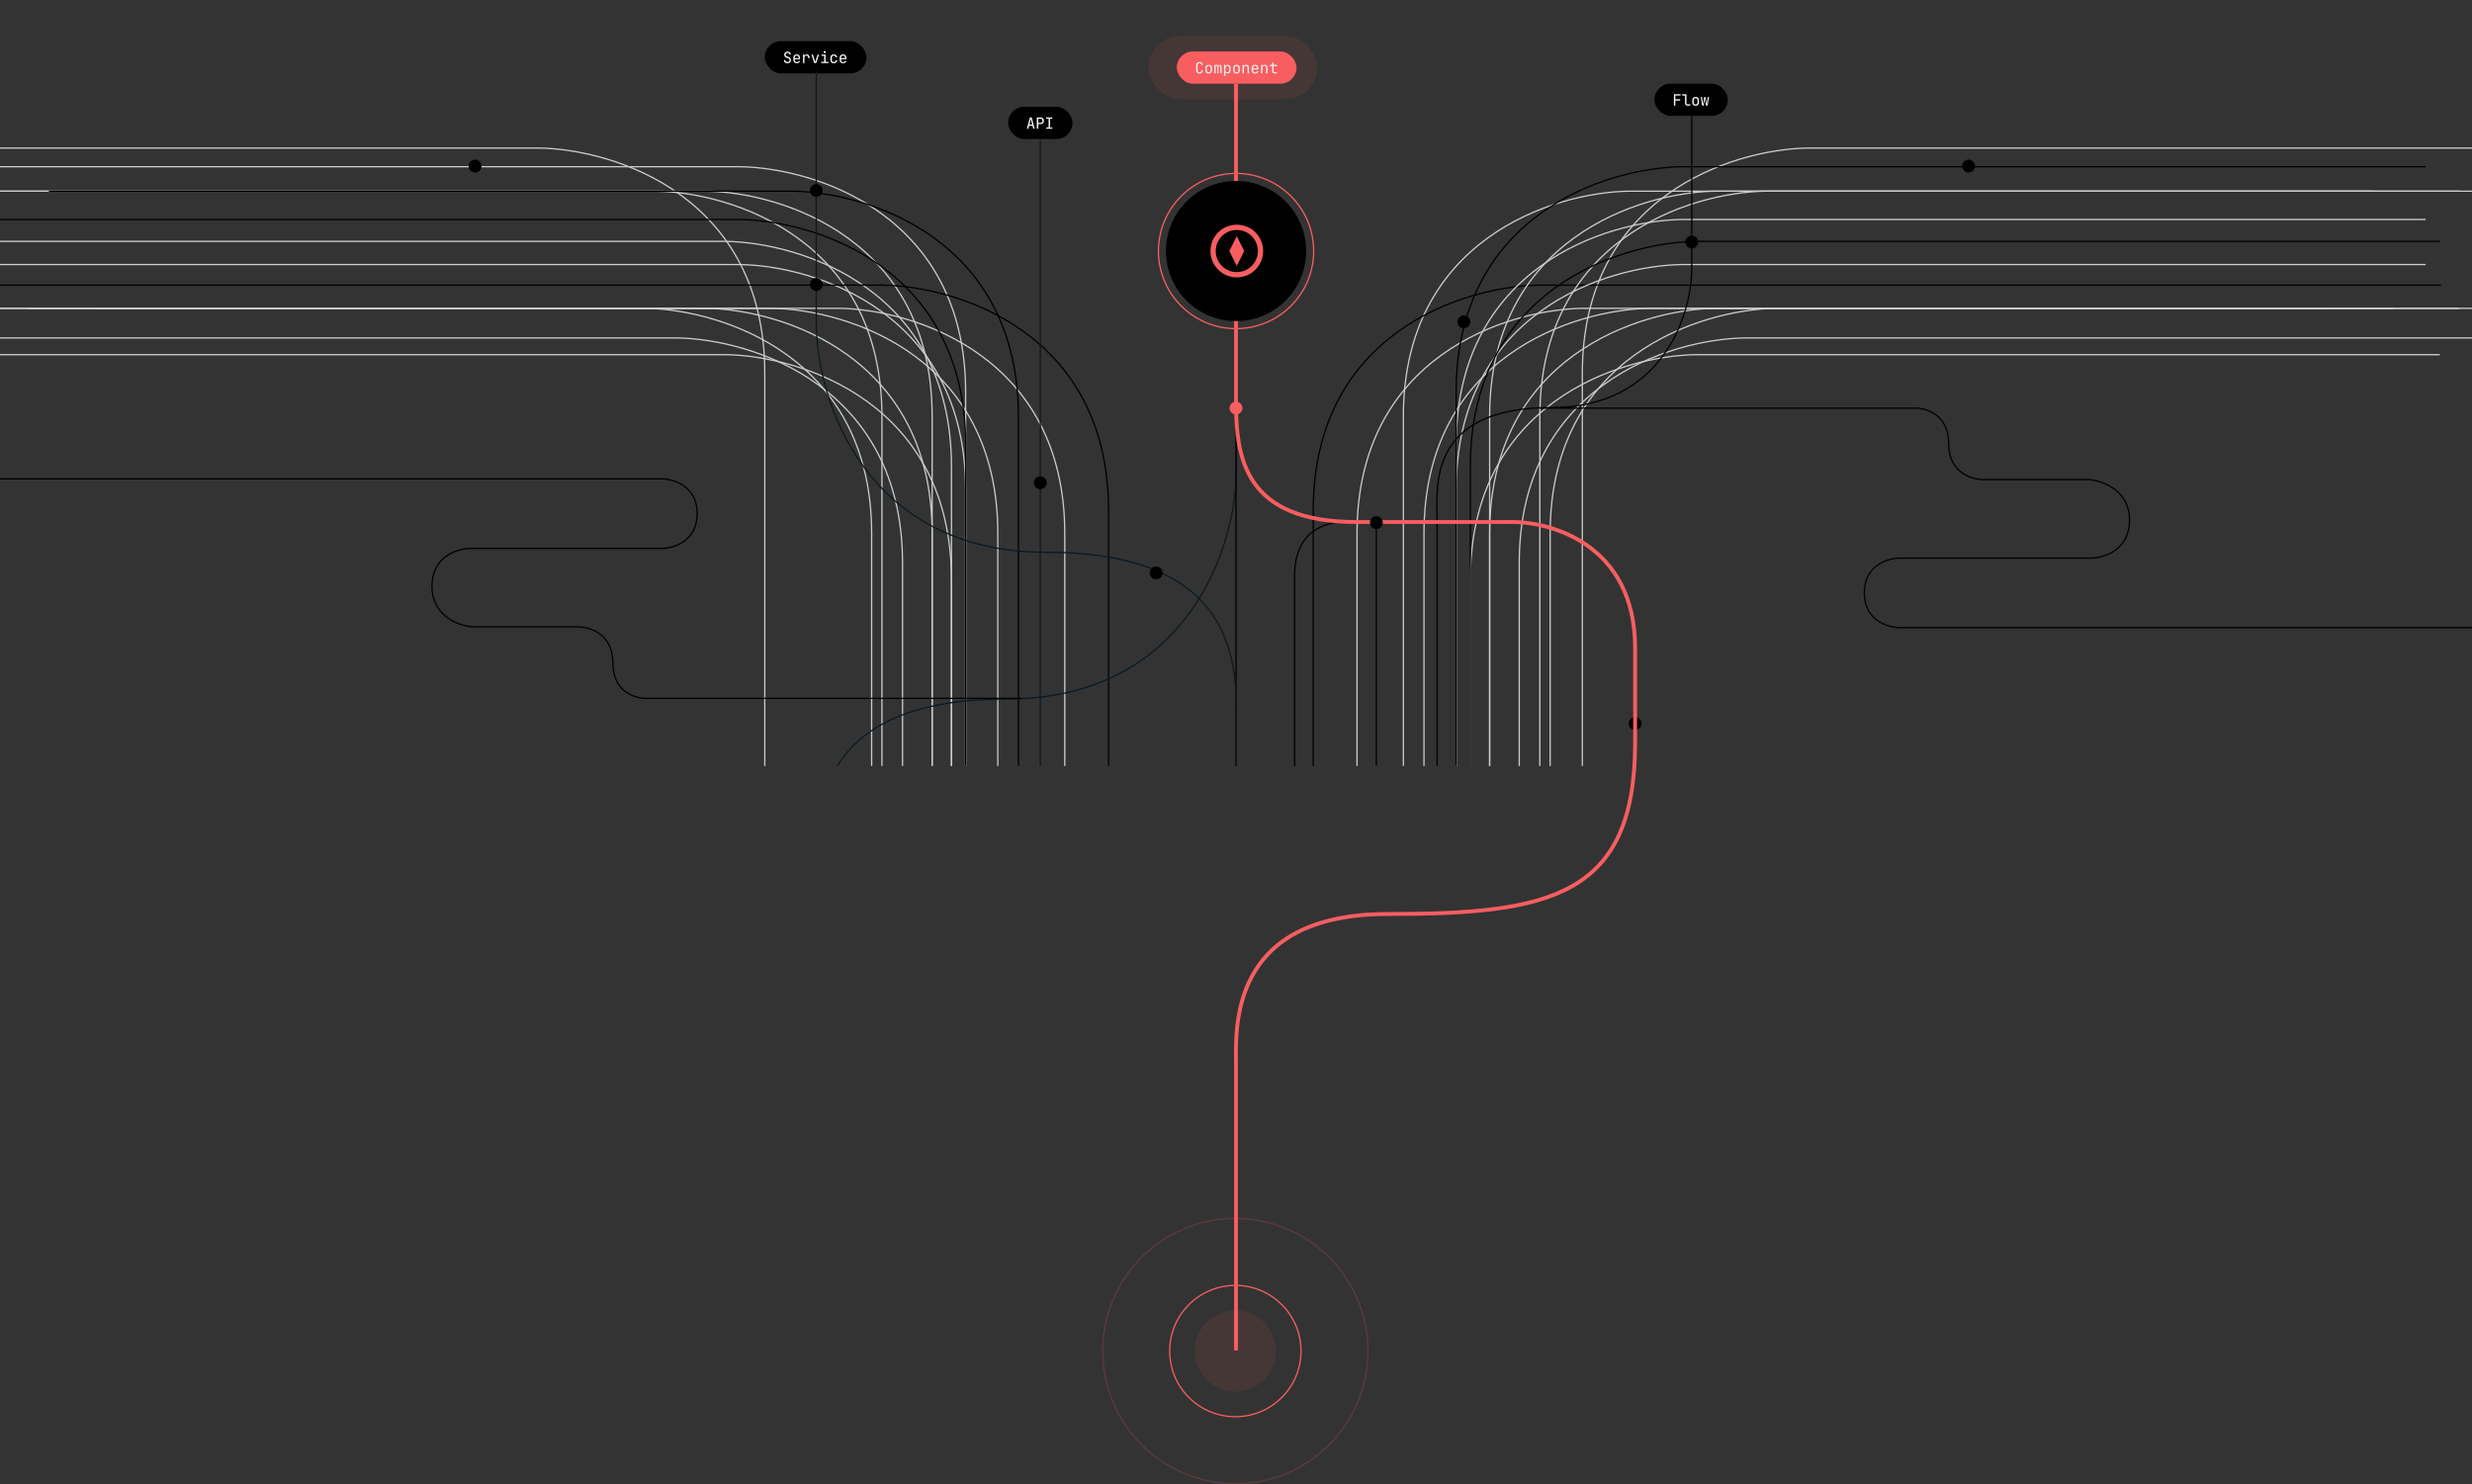 <svg width="1920" height="1153" viewBox="0 0 1920 1153" fill="none" xmlns="http://www.w3.org/2000/svg">
<rect x="0" y="0" width="1920" height="1153" fill="#333333" stroke="none"/>
<g clip-path="url(#clip0_811_789)">
<path d="M-159 115H419C477.333 116 594 152.4 594 290C594 427.6 594 413.5 594 595" stroke="#CACCCD"/>
<path d="M-14 187.5H564C622.333 188.5 739 224.9 739 362.5C739 500.1 739 897.5 739 1079" stroke="#CACCCD"/>
<path d="M74 239.5H652C710.333 240.5 827 276.9 827 414.5C827 552.1 827 949.5 827 1131" stroke="#CACCCD"/>
<path d="M22 239.5H600C658.333 240.5 775 276.9 775 414.5C775 552.1 775 949.5 775 1131" stroke="#CACCCD"/>
<path d="M-29 239.5H549C607.333 240.5 724 276.9 724 414.5C724 552.1 724 949.5 724 1131" stroke="#CACCCD"/>
<path d="M-76 239.5H502C560.333 240.5 677 276.9 677 414.5C677 552.1 677 413.5 677 595" stroke="#CACCCD"/>
<path d="M-52 262.5H526C584.333 263.5 701 299.9 701 437.5C701 575.1 701 413.5 701 595" stroke="#CACCCD"/>
<path d="M-14 275.5H564C622.333 276.5 739 312.9 739 450.5C739 588.1 739 985.5 739 1167" stroke="#CACCCD"/>
<path d="M-3 205.5H575C633.333 206.5 750 242.9 750 380.5C750 518.1 750 915.5 750 1097" stroke="#CACCCD"/>
<path d="M-3 129.5H575C633.333 130.5 750 166.9 750 304.5C750 442.1 750 839.5 750 1021" stroke="#CACCCD"/>
<path d="M-68 148.5H510C568.333 149.5 685 185.9 685 323.5C685 461.1 685 413.5 685 595" stroke="#CACCCD"/>
<path d="M-29 148.5H549C607.333 149.5 724 185.9 724 323.5C724 461.1 724 858.5 724 1040" stroke="#CACCCD"/>
<path d="M-15 221.5H686C744.333 222.5 861 258.9 861 396.5C861 534.1 861 931.5 861 1113" stroke="black"/>
<path d="M38 148.5H616C674.333 149.5 791 185.9 791 323.5C791 461.1 791 858.5 791 1040" stroke="black"/>
<path d="M-3 170.5H575C633.333 171.5 750 207.9 750 345.5C750 483.1 750 880.5 750 1062" stroke="black"/>
<path d="M1982 115H1404C1345.67 116 1229 152.4 1229 290C1229 427.6 1229 825 1229 1006.5" stroke="#CACCCD"/>
<path d="M1843 148.5H1265C1206.67 149.5 1090 185.9 1090 323.5C1090 461.1 1090 858.5 1090 1040" stroke="#CACCCD"/>
<path d="M1896 221.5H1195C1136.67 222.5 1020 258.9 1020 396.5C1020 534.1 1020 931.5 1020 1113" stroke="black"/>
<path d="M1807 239.5H1229C1170.67 240.5 1054 276.9 1054 414.5C1054 552.1 1054 949.5 1054 1131" stroke="#CACCCD"/>
<path d="M1859 239.5H1281C1222.67 240.5 1106 276.9 1106 414.5C1106 552.1 1106 949.5 1106 1131" stroke="#CACCCD"/>
<path d="M1910 239.5H1332C1273.67 240.5 1157 276.9 1157 414.5C1157 552.1 1157 949.5 1157 1131" stroke="#CACCCD"/>
<path d="M1957 239.5H1379C1320.67 240.5 1204 276.9 1204 414.5C1204 552.1 1204 949.5 1204 1131" stroke="#CACCCD"/>
<path d="M1933 262.5H1355C1296.67 263.5 1180 299.9 1180 437.5C1180 575.1 1180 972.5 1180 1154" stroke="#CACCCD"/>
<path d="M1895 275.5H1317C1258.67 276.5 1142 312.9 1142 450.5C1142 588.1 1142 985.5 1142 1167" stroke="#CACCCD"/>
<path d="M1884 205.5H1306C1247.67 206.5 1131 242.9 1131 380.5C1131 518.1 1131 915.5 1131 1097" stroke="#CACCCD"/>
<path d="M1884 170.5H1306C1247.67 171.5 1131 207.9 1131 345.5C1131 483.1 1131 880.5 1131 1062" stroke="#CACCCD"/>
<path d="M1884 129.5H1306C1247.67 130.5 1131 166.9 1131 304.5C1131 442.1 1131 839.5 1131 1021" stroke="black"/>
<path d="M1949 148.5H1371C1312.67 149.5 1196 185.9 1196 323.5C1196 461.1 1196 858.5 1196 1040" stroke="#CACCCD"/>
<path d="M1910 148.5H1332C1273.67 149.5 1157 185.9 1157 323.5C1157 461.1 1157 858.5 1157 1040" stroke="#CACCCD"/>
<path d="M1895 187.5H1317C1258.67 188.5 1142 224.9 1142 362.5C1142 500.1 1142 897.5 1142 1079" stroke="black"/>
<path d="M960.359 169C960.359 263 960.359 338.5 960.359 364.5C960.359 426.5 920.873 543 781.859 543C619.427 543 634.359 647 634.359 690.5C634.359 728.5 634.359 710.833 634.359 857.5" stroke="#0B1922"/>
<path d="M1314 90C1314 146.932 1314 192.66 1314 208.407C1314 245.959 1290.04 316.519 1205.71 316.519C1107.16 316.519 1116.22 379.508 1116.22 405.854C1116.22 428.869 1116.22 719.169 1116.22 808" stroke="black"/>
<rect x="594" y="32" width="79" height="25" rx="12.5" fill="black"/>
<path d="M611.648 49.12C611.072 49.12 610.576 49.024 610.16 48.832C609.752 48.64 609.436 48.364 609.212 48.004C608.988 47.644 608.872 47.216 608.864 46.72H609.944C609.944 47.16 610.092 47.508 610.388 47.764C610.692 48.02 611.112 48.148 611.648 48.148C612.152 48.148 612.544 48.024 612.824 47.776C613.112 47.528 613.256 47.184 613.256 46.744C613.256 46.392 613.16 46.084 612.968 45.82C612.784 45.556 612.516 45.372 612.164 45.268L610.976 44.896C610.376 44.712 609.912 44.404 609.584 43.972C609.264 43.54 609.104 43.032 609.104 42.448C609.104 41.976 609.208 41.568 609.416 41.224C609.632 40.872 609.932 40.6 610.316 40.408C610.7 40.208 611.152 40.108 611.672 40.108C612.44 40.108 613.056 40.324 613.52 40.756C613.984 41.18 614.22 41.748 614.228 42.46H613.148C613.148 42.028 613.016 41.692 612.752 41.452C612.496 41.204 612.132 41.08 611.66 41.08C611.196 41.08 610.832 41.192 610.568 41.416C610.312 41.64 610.184 41.952 610.184 42.352C610.184 42.712 610.28 43.024 610.472 43.288C610.664 43.552 610.94 43.74 611.3 43.852L612.5 44.236C613.084 44.42 613.536 44.732 613.856 45.172C614.176 45.612 614.336 46.128 614.336 46.72C614.336 47.2 614.224 47.62 614 47.98C613.776 48.34 613.46 48.62 613.052 48.82C612.652 49.02 612.184 49.12 611.648 49.12ZM618.795 49.12C618.275 49.12 617.819 49.016 617.427 48.808C617.043 48.6 616.743 48.308 616.527 47.932C616.319 47.548 616.215 47.104 616.215 46.6V44.8C616.215 44.288 616.319 43.844 616.527 43.468C616.743 43.092 617.043 42.8 617.427 42.592C617.819 42.384 618.275 42.28 618.795 42.28C619.315 42.28 619.767 42.384 620.151 42.592C620.543 42.8 620.843 43.092 621.051 43.468C621.267 43.844 621.375 44.288 621.375 44.8V45.964H617.271V46.6C617.271 47.12 617.403 47.52 617.667 47.8C617.931 48.072 618.307 48.208 618.795 48.208C619.211 48.208 619.547 48.136 619.803 47.992C620.059 47.84 620.215 47.616 620.271 47.32H621.351C621.279 47.872 621.007 48.312 620.535 48.64C620.071 48.96 619.491 49.12 618.795 49.12ZM620.319 45.244V44.8C620.319 44.28 620.187 43.88 619.923 43.6C619.667 43.32 619.291 43.18 618.795 43.18C618.307 43.18 617.931 43.32 617.667 43.6C617.403 43.88 617.271 44.28 617.271 44.8V45.148H620.403L620.319 45.244ZM623.723 49V42.4H624.779V43.66H625.031L624.683 44.44C624.683 43.728 624.835 43.192 625.139 42.832C625.451 42.464 625.911 42.28 626.519 42.28C627.215 42.28 627.767 42.5 628.175 42.94C628.591 43.372 628.799 43.96 628.799 44.704V45.1H627.719V44.8C627.719 44.28 627.591 43.884 627.335 43.612C627.087 43.332 626.731 43.192 626.267 43.192C625.811 43.192 625.451 43.332 625.187 43.612C624.931 43.892 624.803 44.288 624.803 44.8V49H623.723ZM632.454 49L630.246 42.4H631.35L632.814 46.84C632.902 47.104 632.982 47.36 633.054 47.608C633.126 47.848 633.178 48.036 633.21 48.172C633.25 48.036 633.306 47.848 633.378 47.608C633.45 47.36 633.526 47.104 633.606 46.84L635.034 42.4H636.126L633.918 49H632.454ZM637.801 49V48.016H640.141V43.384H638.101V42.4H641.221V48.016H643.441V49H637.801ZM640.561 41.212C640.297 41.212 640.089 41.144 639.937 41.008C639.785 40.872 639.709 40.688 639.709 40.456C639.709 40.216 639.785 40.028 639.937 39.892C640.089 39.748 640.297 39.676 640.561 39.676C640.825 39.676 641.033 39.748 641.185 39.892C641.337 40.028 641.413 40.216 641.413 40.456C641.413 40.688 641.337 40.872 641.185 41.008C641.033 41.144 640.825 41.212 640.561 41.212ZM647.625 49.12C647.097 49.12 646.633 49.02 646.233 48.82C645.841 48.62 645.537 48.332 645.321 47.956C645.105 47.572 644.997 47.12 644.997 46.6V44.8C644.997 44.272 645.105 43.82 645.321 43.444C645.537 43.068 645.841 42.78 646.233 42.58C646.633 42.38 647.097 42.28 647.625 42.28C648.385 42.28 648.997 42.484 649.461 42.892C649.925 43.3 650.169 43.856 650.193 44.56H649.113C649.089 44.136 648.945 43.812 648.681 43.588C648.425 43.356 648.073 43.24 647.625 43.24C647.153 43.24 646.777 43.376 646.497 43.648C646.217 43.912 646.077 44.292 646.077 44.788V46.6C646.077 47.096 646.217 47.48 646.497 47.752C646.777 48.024 647.153 48.16 647.625 48.16C648.073 48.16 648.425 48.044 648.681 47.812C648.945 47.58 649.089 47.256 649.113 46.84H650.193C650.169 47.544 649.925 48.1 649.461 48.508C648.997 48.916 648.385 49.12 647.625 49.12ZM654.772 49.12C654.252 49.12 653.796 49.016 653.404 48.808C653.02 48.6 652.72 48.308 652.504 47.932C652.296 47.548 652.192 47.104 652.192 46.6V44.8C652.192 44.288 652.296 43.844 652.504 43.468C652.72 43.092 653.02 42.8 653.404 42.592C653.796 42.384 654.252 42.28 654.772 42.28C655.292 42.28 655.744 42.384 656.128 42.592C656.52 42.8 656.82 43.092 657.028 43.468C657.244 43.844 657.352 44.288 657.352 44.8V45.964H653.248V46.6C653.248 47.12 653.38 47.52 653.644 47.8C653.908 48.072 654.284 48.208 654.772 48.208C655.188 48.208 655.524 48.136 655.78 47.992C656.036 47.84 656.192 47.616 656.248 47.32H657.328C657.256 47.872 656.984 48.312 656.512 48.64C656.048 48.96 655.468 49.12 654.772 49.12ZM656.296 45.244V44.8C656.296 44.28 656.164 43.88 655.9 43.6C655.644 43.32 655.268 43.18 654.772 43.18C654.284 43.18 653.908 43.32 653.644 43.6C653.38 43.88 653.248 44.28 653.248 44.8V45.148H656.38L656.296 45.244Z" fill="white"/>
<rect x="1285" y="65" width="57" height="25" rx="12.5" fill="black"/>
<path d="M1300.14 82V73.228H1305.3V74.212H1301.2V77.128H1304.99V78.112H1301.22V82H1300.14ZM1310.7 82C1310.31 82 1309.98 81.924 1309.69 81.772C1309.4 81.62 1309.18 81.404 1309.02 81.124C1308.86 80.844 1308.78 80.516 1308.78 80.14V74.224H1306.56V73.24H1309.86V80.14C1309.86 80.412 1309.93 80.628 1310.08 80.788C1310.24 80.94 1310.44 81.016 1310.7 81.016H1312.8V82H1310.7ZM1316.99 82.096C1316.46 82.096 1316.01 81.996 1315.62 81.796C1315.24 81.596 1314.94 81.308 1314.72 80.932C1314.51 80.548 1314.41 80.096 1314.41 79.576V77.824C1314.41 77.296 1314.51 76.844 1314.72 76.468C1314.94 76.092 1315.24 75.804 1315.62 75.604C1316.01 75.404 1316.46 75.304 1316.99 75.304C1317.52 75.304 1317.97 75.404 1318.36 75.604C1318.74 75.804 1319.04 76.092 1319.25 76.468C1319.46 76.844 1319.57 77.292 1319.57 77.812V79.576C1319.57 80.096 1319.46 80.548 1319.25 80.932C1319.04 81.308 1318.74 81.596 1318.36 81.796C1317.97 81.996 1317.52 82.096 1316.99 82.096ZM1316.99 81.136C1317.46 81.136 1317.83 81.004 1318.09 80.74C1318.36 80.476 1318.49 80.088 1318.49 79.576V77.824C1318.49 77.312 1318.36 76.924 1318.09 76.66C1317.83 76.396 1317.46 76.264 1316.99 76.264C1316.53 76.264 1316.16 76.396 1315.89 76.66C1315.62 76.924 1315.49 77.312 1315.49 77.824V79.576C1315.49 80.088 1315.62 80.476 1315.89 80.74C1316.16 81.004 1316.53 81.136 1316.99 81.136ZM1322.06 82L1321.01 75.4H1321.97L1322.63 80.08C1322.65 80.256 1322.67 80.448 1322.7 80.656C1322.73 80.856 1322.75 81.024 1322.77 81.16C1322.79 81.024 1322.81 80.856 1322.84 80.656C1322.88 80.448 1322.91 80.256 1322.94 80.08L1323.67 75.4H1324.7L1325.43 80.08C1325.46 80.256 1325.49 80.448 1325.52 80.656C1325.56 80.856 1325.59 81.024 1325.6 81.16C1325.62 81.024 1325.64 80.856 1325.67 80.656C1325.71 80.448 1325.75 80.256 1325.77 80.08L1326.45 75.4H1327.37L1326.26 82H1325.07L1324.37 77.44C1324.33 77.216 1324.3 76.992 1324.26 76.768C1324.22 76.544 1324.19 76.368 1324.17 76.24C1324.16 76.368 1324.13 76.544 1324.1 76.768C1324.07 76.992 1324.03 77.216 1323.99 77.44L1323.25 82H1322.06Z" fill="white"/>
<rect x="914" y="40" width="93" height="25" rx="12.5" fill="#F85E60"/>
<path d="M931.648 57.12C931.12 57.12 930.66 57.02 930.268 56.82C929.884 56.62 929.584 56.332 929.368 55.956C929.16 55.572 929.056 55.12 929.056 54.6V50.64C929.056 50.112 929.16 49.66 929.368 49.284C929.584 48.908 929.884 48.62 930.268 48.42C930.66 48.22 931.12 48.12 931.648 48.12C932.176 48.12 932.632 48.224 933.016 48.432C933.4 48.632 933.696 48.92 933.904 49.296C934.112 49.672 934.216 50.12 934.216 50.64H933.136C933.136 50.144 933.004 49.764 932.74 49.5C932.484 49.228 932.12 49.092 931.648 49.092C931.176 49.092 930.804 49.224 930.532 49.488C930.268 49.752 930.136 50.132 930.136 50.628V54.6C930.136 55.096 930.268 55.48 930.532 55.752C930.804 56.016 931.176 56.148 931.648 56.148C932.12 56.148 932.484 56.016 932.74 55.752C933.004 55.48 933.136 55.096 933.136 54.6H934.216C934.216 55.112 934.112 55.56 933.904 55.944C933.696 56.32 933.4 56.612 933.016 56.82C932.632 57.02 932.176 57.12 931.648 57.12ZM938.795 57.096C938.267 57.096 937.811 56.996 937.427 56.796C937.043 56.596 936.743 56.308 936.527 55.932C936.319 55.548 936.215 55.096 936.215 54.576V52.824C936.215 52.296 936.319 51.844 936.527 51.468C936.743 51.092 937.043 50.804 937.427 50.604C937.811 50.404 938.267 50.304 938.795 50.304C939.323 50.304 939.779 50.404 940.163 50.604C940.547 50.804 940.843 51.092 941.051 51.468C941.267 51.844 941.375 52.292 941.375 52.812V54.576C941.375 55.096 941.267 55.548 941.051 55.932C940.843 56.308 940.547 56.596 940.163 56.796C939.779 56.996 939.323 57.096 938.795 57.096ZM938.795 56.136C939.267 56.136 939.635 56.004 939.899 55.74C940.163 55.476 940.295 55.088 940.295 54.576V52.824C940.295 52.312 940.163 51.924 939.899 51.66C939.635 51.396 939.267 51.264 938.795 51.264C938.331 51.264 937.963 51.396 937.691 51.66C937.427 51.924 937.295 52.312 937.295 52.824V54.576C937.295 55.088 937.427 55.476 937.691 55.74C937.963 56.004 938.331 56.136 938.795 56.136ZM943.183 57V50.4H944.131V51.192H944.347L944.179 51.48C944.179 51.112 944.275 50.82 944.467 50.604C944.667 50.388 944.935 50.28 945.271 50.28C945.639 50.28 945.923 50.416 946.123 50.688C946.323 50.96 946.423 51.344 946.423 51.84L946.099 51.192H946.603L946.375 51.48C946.375 51.112 946.475 50.82 946.675 50.604C946.883 50.388 947.155 50.28 947.491 50.28C947.907 50.28 948.227 50.436 948.451 50.748C948.683 51.06 948.799 51.472 948.799 51.984V57H947.803V51.972C947.803 51.7 947.743 51.488 947.623 51.336C947.511 51.184 947.343 51.108 947.119 51.108C946.903 51.108 946.731 51.184 946.603 51.336C946.483 51.48 946.423 51.688 946.423 51.96V57H945.559V51.972C945.559 51.692 945.495 51.48 945.367 51.336C945.247 51.184 945.075 51.108 944.851 51.108C944.627 51.108 944.459 51.184 944.347 51.336C944.235 51.48 944.179 51.688 944.179 51.96V57H943.183ZM950.69 59.16V50.4H951.77V51.66H951.986L951.77 51.912C951.77 51.408 951.934 51.012 952.262 50.724C952.598 50.428 953.038 50.28 953.582 50.28C954.246 50.28 954.774 50.5 955.166 50.94C955.566 51.372 955.766 51.968 955.766 52.728V54.66C955.766 55.164 955.674 55.6 955.49 55.968C955.314 56.336 955.062 56.62 954.734 56.82C954.414 57.02 954.03 57.12 953.582 57.12C953.046 57.12 952.61 56.972 952.274 56.676C951.938 56.38 951.77 55.984 951.77 55.488L951.986 55.74H951.746L951.77 57.24V59.16H950.69ZM953.222 56.184C953.678 56.184 954.034 56.048 954.29 55.776C954.554 55.504 954.686 55.112 954.686 54.6V52.8C954.686 52.288 954.554 51.896 954.29 51.624C954.034 51.352 953.678 51.216 953.222 51.216C952.782 51.216 952.43 51.356 952.166 51.636C951.902 51.916 951.77 52.304 951.77 52.8V54.6C951.77 55.096 951.902 55.484 952.166 55.764C952.43 56.044 952.782 56.184 953.222 56.184ZM960.381 57.096C959.853 57.096 959.397 56.996 959.013 56.796C958.629 56.596 958.329 56.308 958.113 55.932C957.905 55.548 957.801 55.096 957.801 54.576V52.824C957.801 52.296 957.905 51.844 958.113 51.468C958.329 51.092 958.629 50.804 959.013 50.604C959.397 50.404 959.853 50.304 960.381 50.304C960.909 50.304 961.365 50.404 961.749 50.604C962.133 50.804 962.429 51.092 962.637 51.468C962.853 51.844 962.961 52.292 962.961 52.812V54.576C962.961 55.096 962.853 55.548 962.637 55.932C962.429 56.308 962.133 56.596 961.749 56.796C961.365 56.996 960.909 57.096 960.381 57.096ZM960.381 56.136C960.853 56.136 961.221 56.004 961.485 55.74C961.749 55.476 961.881 55.088 961.881 54.576V52.824C961.881 52.312 961.749 51.924 961.485 51.66C961.221 51.396 960.853 51.264 960.381 51.264C959.917 51.264 959.549 51.396 959.277 51.66C959.013 51.924 958.881 52.312 958.881 52.824V54.576C958.881 55.088 959.013 55.476 959.277 55.74C959.549 56.004 959.917 56.136 960.381 56.136ZM965.081 57V50.4H966.161V51.66H966.389L966.161 51.912C966.161 51.392 966.317 50.992 966.629 50.712C966.941 50.424 967.373 50.28 967.925 50.28C968.589 50.28 969.117 50.484 969.509 50.892C969.901 51.3 970.097 51.856 970.097 52.56V57H969.017V52.68C969.017 52.208 968.889 51.848 968.633 51.6C968.385 51.344 968.045 51.216 967.613 51.216C967.165 51.216 966.809 51.352 966.545 51.624C966.289 51.896 966.161 52.288 966.161 52.8V57H965.081ZM974.772 57.12C974.252 57.12 973.796 57.016 973.404 56.808C973.02 56.6 972.72 56.308 972.504 55.932C972.296 55.548 972.192 55.104 972.192 54.6V52.8C972.192 52.288 972.296 51.844 972.504 51.468C972.72 51.092 973.02 50.8 973.404 50.592C973.796 50.384 974.252 50.28 974.772 50.28C975.292 50.28 975.744 50.384 976.128 50.592C976.52 50.8 976.82 51.092 977.028 51.468C977.244 51.844 977.352 52.288 977.352 52.8V53.964H973.248V54.6C973.248 55.12 973.38 55.52 973.644 55.8C973.908 56.072 974.284 56.208 974.772 56.208C975.188 56.208 975.524 56.136 975.78 55.992C976.036 55.84 976.192 55.616 976.248 55.32H977.328C977.256 55.872 976.984 56.312 976.512 56.64C976.048 56.96 975.468 57.12 974.772 57.12ZM976.296 53.244V52.8C976.296 52.28 976.164 51.88 975.9 51.6C975.644 51.32 975.268 51.18 974.772 51.18C974.284 51.18 973.908 51.32 973.644 51.6C973.38 51.88 973.248 52.28 973.248 52.8V53.148H976.38L976.296 53.244ZM979.471 57V50.4H980.551V51.66H980.779L980.551 51.912C980.551 51.392 980.707 50.992 981.019 50.712C981.331 50.424 981.763 50.28 982.315 50.28C982.979 50.28 983.507 50.484 983.899 50.892C984.291 51.3 984.487 51.856 984.487 52.56V57H983.407V52.68C983.407 52.208 983.279 51.848 983.023 51.6C982.775 51.344 982.435 51.216 982.003 51.216C981.555 51.216 981.199 51.352 980.935 51.624C980.679 51.896 980.551 52.288 980.551 52.8V57H979.471ZM989.883 57C989.315 57 988.871 56.848 988.551 56.544C988.239 56.24 988.083 55.812 988.083 55.26V51.384H986.223V50.4H988.083V48.54H989.163V50.4H991.803V51.384H989.163V55.26C989.163 55.764 989.403 56.016 989.883 56.016H991.683V57H989.883Z" fill="white"/>
<g opacity="0.1">
<rect x="892" y="28" width="131" height="49" rx="24.5" fill="#F85E60"/>
</g>
<path d="M960 320.5L960 675" stroke="black"/>
<rect x="783" y="83" width="50" height="25" rx="12.5" fill="black"/>
<path d="M797.6 100L799.88 91.24H801.332L803.6 100H802.508L801.932 97.672H799.28L798.704 100H797.6ZM799.496 96.76H801.704L801.032 94.06C800.904 93.548 800.804 93.12 800.732 92.776C800.66 92.432 800.616 92.208 800.6 92.104C800.584 92.208 800.54 92.432 800.468 92.776C800.396 93.12 800.296 93.544 800.168 94.048L799.496 96.76ZM805.299 100V91.24H808.119C808.663 91.24 809.135 91.348 809.535 91.564C809.935 91.772 810.243 92.068 810.459 92.452C810.683 92.836 810.795 93.292 810.795 93.82C810.795 94.34 810.683 94.796 810.459 95.188C810.243 95.572 809.935 95.872 809.535 96.088C809.135 96.296 808.663 96.4 808.119 96.4H806.379V100H805.299ZM806.379 95.428H808.119C808.591 95.428 808.967 95.284 809.247 94.996C809.535 94.7 809.679 94.308 809.679 93.82C809.679 93.324 809.535 92.932 809.247 92.644C808.967 92.356 808.591 92.212 808.119 92.212H806.379V95.428ZM812.651 100V99.016H814.439V92.224H812.651V91.24H817.331V92.224H815.543V99.016H817.331V100H812.651Z" fill="white"/>
<path d="M808 109V665" stroke="#0B1922"/>
<path d="M1069 405V842" stroke="black"/>
<path d="M1064 405H1048C1034 405 1005.5 408.7 1005.5 447.5C1005.5 486.3 1005.5 598.667 1005.5 650" stroke="black"/>
<path d="M-37 372C18.2 372 476.167 372 514.5 372C523.5 372.167 541.5 377.8 541.5 399C541.5 420.2 523.5 425.833 514.5 426H365C355.167 426.167 335.5 432.3 335.5 455.5C335.5 478.7 356.5 486.167 367 487H448C457.333 486.667 476 491.8 476 515C476 538.2 494.333 543 503.5 542.5H793.5" stroke="black"/>
<path d="M2026.5 487.534C1971.3 487.534 1513.33 487.534 1475 487.534C1466 487.368 1448 481.734 1448 460.534C1448 439.334 1466 433.701 1475 433.534H1624.5C1634.33 433.368 1654 427.234 1654 404.034C1654 380.834 1633 373.368 1622.5 372.534H1541.5C1532.17 372.868 1513.5 367.734 1513.5 344.534C1513.5 321.334 1495.17 316.534 1486 317.034H1196" stroke="black"/>
<path d="M634 55C634 149 634 224.5 634 250.5C634 312.5 673.486 429 812.5 429C974.933 429 960 533 960 576.5C960 614.5 960 596.833 960 743.5" stroke="#0B1922"/>
<circle cx="808" cy="375" r="5" fill="black"/>
<circle cx="1314" cy="188" r="5" fill="black"/>
<circle cx="634" cy="221" r="5" fill="black"/>
<circle cx="634" cy="148" r="5" fill="black"/>
<circle cx="1529" cy="129" r="5" fill="black"/>
<circle cx="369" cy="129" r="5" fill="black"/>
<circle cx="898" cy="445" r="5" fill="black"/>
<circle cx="1137" cy="250" r="5" fill="black"/>
</g>
<circle cx="1270" cy="562" r="5" fill="black"/>
<circle cx="959.5" cy="1049.5" r="51" stroke="#F85E60"/>
<circle opacity="0.2" cx="959.5" cy="1049.5" r="103" stroke="#F85E60"/>
<circle opacity="0.1" cx="959.5" cy="1049.5" r="31.5" fill="#F85E60"/>
<path d="M960.001 65V312C960 355.5 966.501 405.5 1053.5 405.5C1136.3 405.5 1167 405.5 1172 405.5C1204.67 404.667 1270 423.1 1270 503.5C1270 583.9 1270 498.333 1270 577C1270 697 1203 710 1078 710C953 710 960.001 801 960.001 828C960.001 852.5 960.001 1030 960.001 1049" stroke="#F85E60" stroke-width="3"/>
<circle cx="960.044" cy="195" r="54.438" transform="rotate(-45 960.044 195)" fill="black"/>
<circle cx="960.043" cy="195" r="60.279" transform="rotate(-45 960.043 195)" stroke="#F85E60"/>
<path d="M946.149 180.529C938.17 188.508 938.17 201.492 946.149 209.471C954.129 217.451 967.112 217.451 975.092 209.471C983.071 201.492 983.071 188.508 975.092 180.529C967.112 172.549 954.129 172.549 946.149 180.529ZM972.197 206.577C965.814 212.96 955.427 212.96 949.043 206.577C942.66 200.194 942.66 189.806 949.043 183.423C955.427 177.04 965.814 177.04 972.197 183.423C978.581 189.806 978.581 200.194 972.197 206.577Z" fill="#F85E60"/>
<path d="M960.62 206.578L966.396 195.014L960.62 183.424L954.831 195.001L960.62 206.578Z" fill="#F85E60"/>
<circle cx="1069" cy="406" r="5" fill="black"/>
<circle cx="960" cy="317" r="5" fill="#F85E60"/>
<defs>
<clipPath id="clip0_811_789">
<rect width="1923" height="595" fill="white" transform="translate(-3)"/>
</clipPath>
</defs>
</svg>
